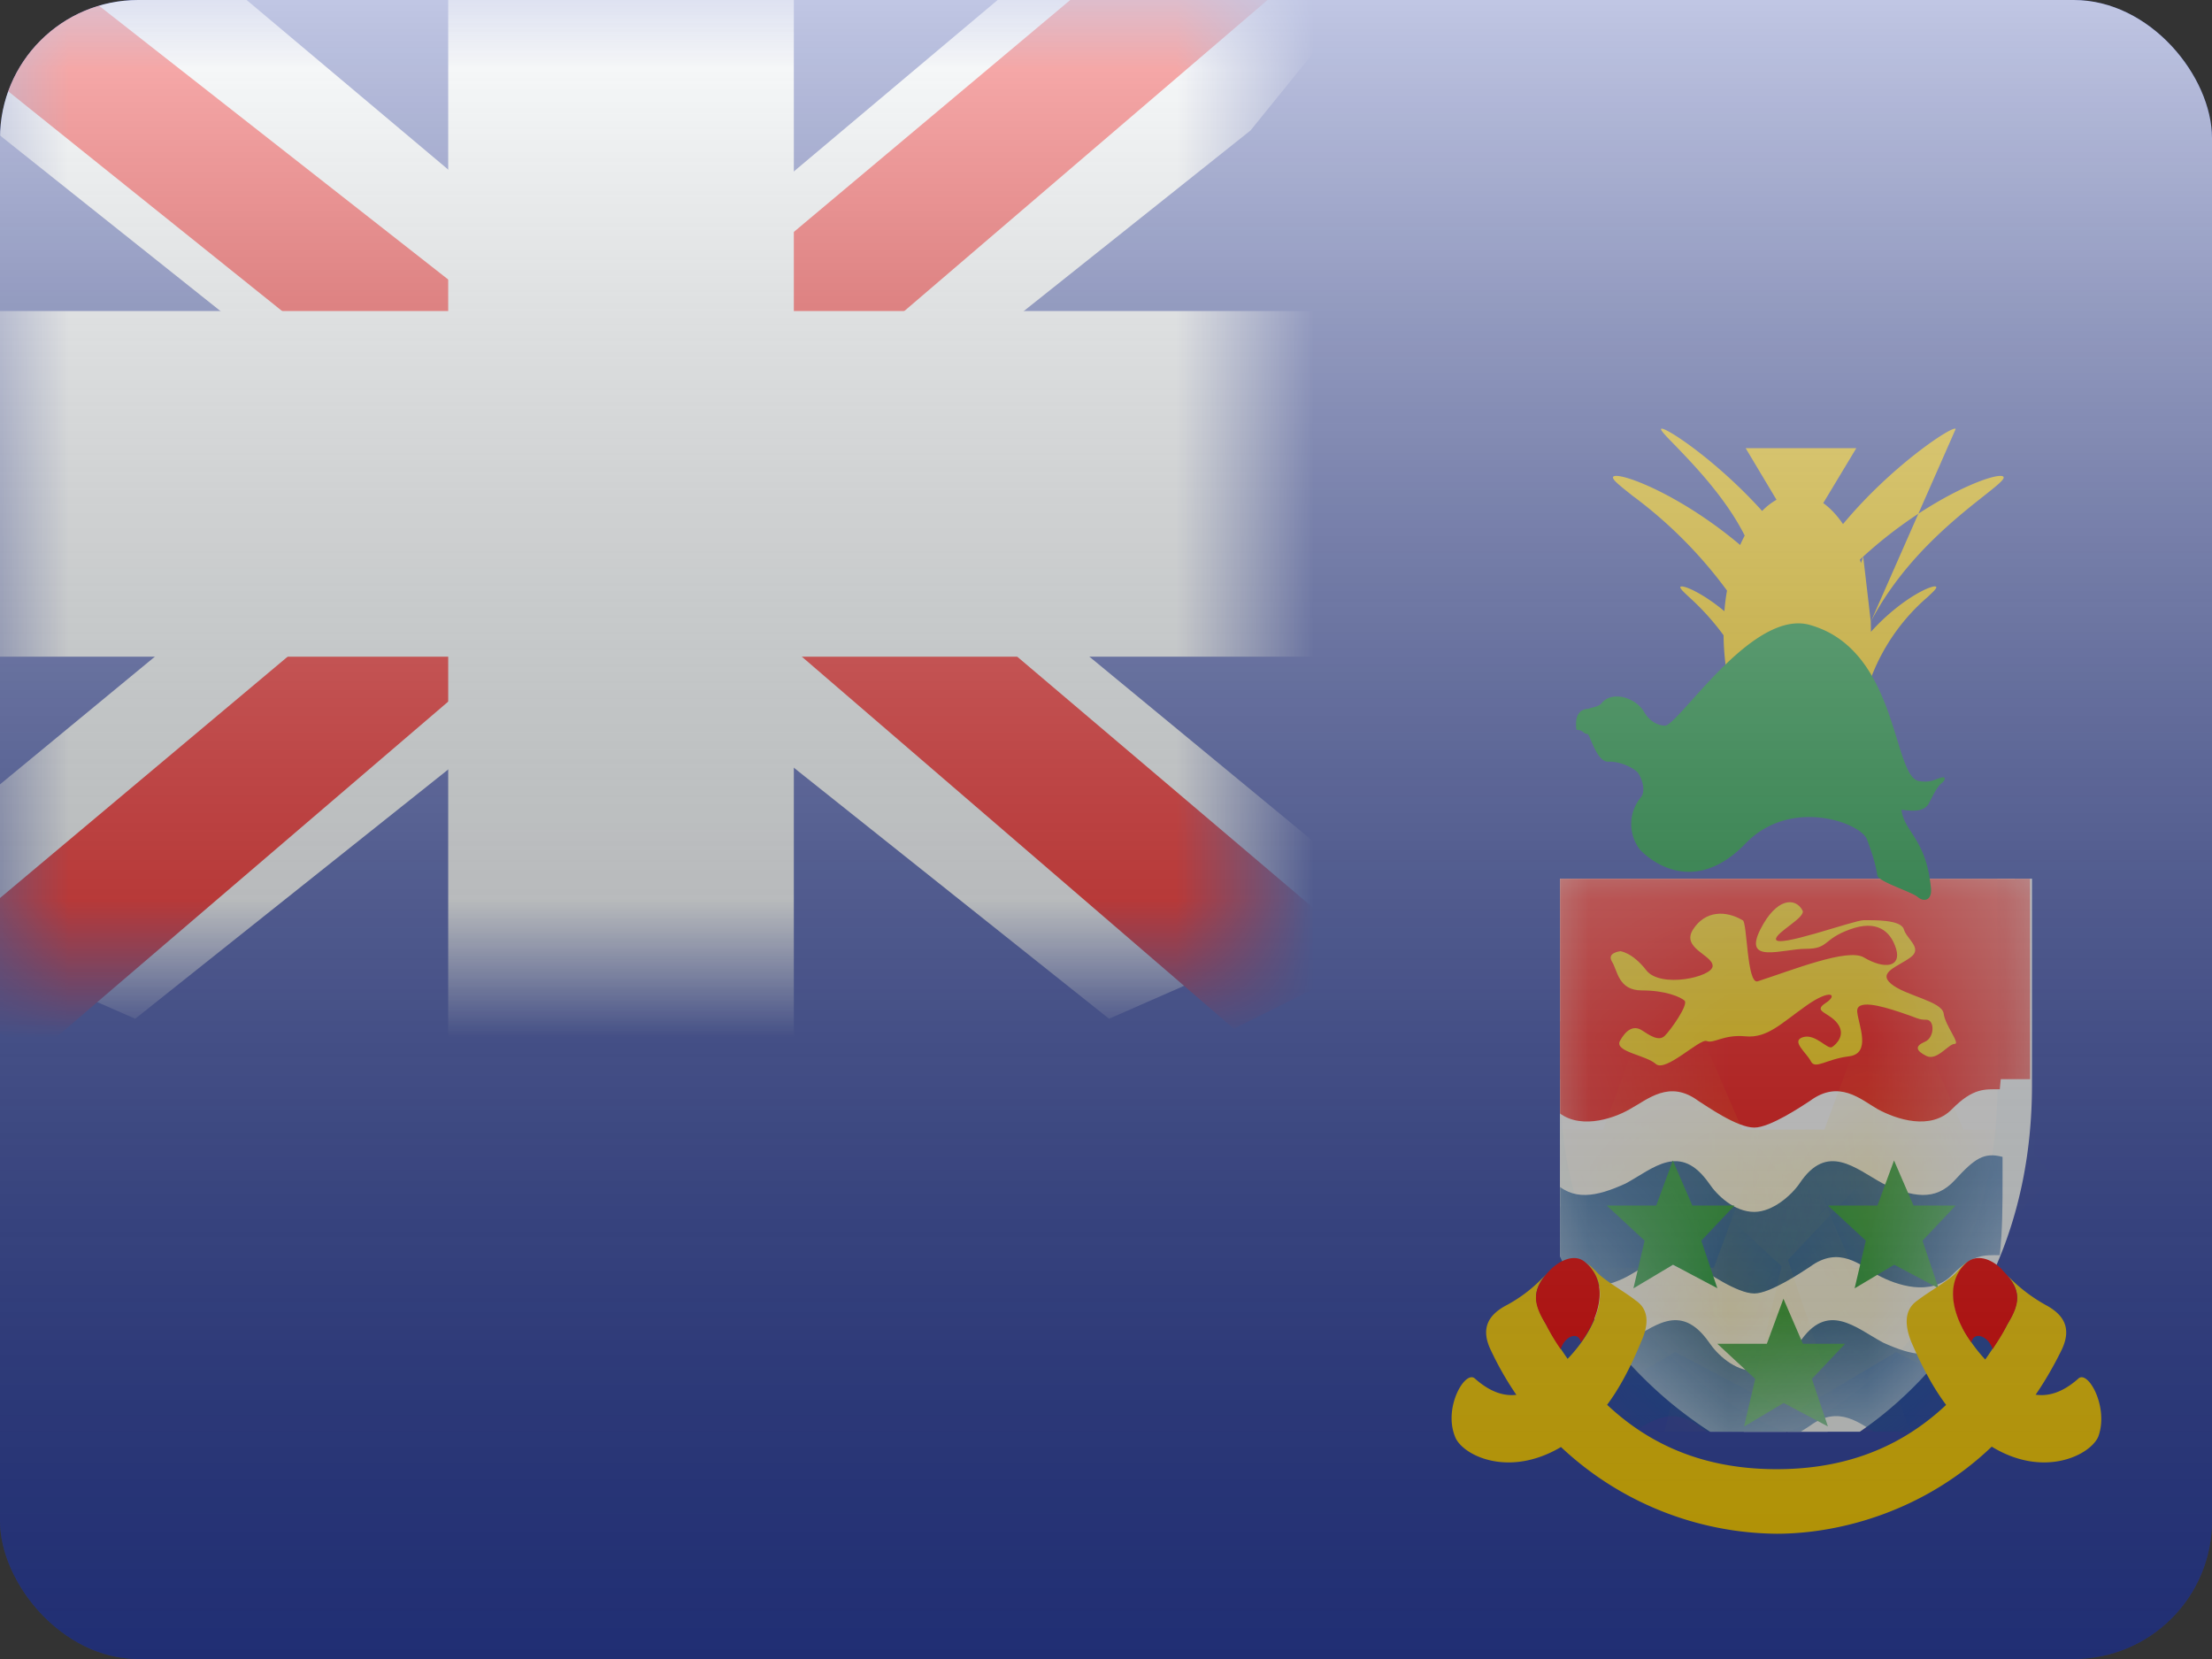 <svg fill="none" xmlns="http://www.w3.org/2000/svg" viewBox="0 0 16 12"><rect x="0" y="0" width="16" height="12" fill="#333333" stroke="none"/><g clip-path="url(#KY - Cayman Islands__a)"><g clip-path="url(#KY - Cayman Islands__b)"><path fill-rule="evenodd" clip-rule="evenodd" d="M0 0h16v12H0V0Z" fill="#2E42A5"/><g clip-path="url(#KY - Cayman Islands__c)"><path d="M11.287 6.231h-.125v1.615c0 .985.413 1.644.835 2.054.21.205.423.347.587.44a2.11 2.11 0 0 0 .272.127.37.37 0 0 0 .027.008.161.161 0 0 0 .041.006c.02 0 .037-.004.042-.006a.921.921 0 0 0 .092-.035c.05-.023.117-.057.194-.103a2.64 2.64 0 0 0 .547-.44c.393-.412.774-1.07.774-2.052V6.231h-3.285Z" fill="#fff" stroke="#F7FCFF" stroke-width=".25"/><mask id="KY - Cayman Islands__d" style="mask-type:alpha" maskUnits="userSpaceOnUse" x="11" y="6" width="4" height="5"><path d="M11.287 6.231h-.125v1.615c0 .985.413 1.644.835 2.054.21.205.423.347.587.44a2.11 2.11 0 0 0 .272.127.37.37 0 0 0 .027.008.161.161 0 0 0 .041.006c.02 0 .037-.004.042-.006a.921.921 0 0 0 .092-.035c.05-.023.117-.057.194-.103a2.64 2.64 0 0 0 .547-.44c.393-.412.774-1.07.774-2.052V6.231h-3.285Z" fill="#fff" stroke="#fff" stroke-width=".25"/></mask><g mask="url(#KY - Cayman Islands__d)"><path fill="#F50100" d="M11.084 6.106h3.6v1.7h-3.6z"/><path d="M12.69 8.156c.114 0 .345-.156.402-.193.211-.156.365-.012.49.06.134.073.384.157.537 0 .154-.156.24-.144.346-.144.02-.18.02-.362.02-.567v-.144c-.135-.036-.202.012-.346.169-.144.156-.307.12-.519.024-.201-.109-.403-.302-.604 0-.058.084-.193.205-.327.205-.144 0-.269-.12-.326-.205-.211-.302-.403-.109-.605 0-.211.096-.384.132-.528-.024-.135-.157-.202-.205-.346-.17v.145c0 .205.01.386.03.567.105 0 .181-.012.335.145.154.156.413.072.538 0 .134-.073.288-.217.499-.06.058.036.278.192.403.192Z" fill="#F50100"/><path fill-rule="evenodd" clip-rule="evenodd" d="M11.718 6.88s.087.006.19.138c.102.133.48.049.48-.031s-.23-.128-.141-.265c.088-.137.237-.137.357-.066.035 0 .03.468.11.442.248-.08.65-.242.767-.173.155.091.273.068.234-.062-.04-.13-.14-.212-.335-.14-.195.07-.15.14-.317.14-.169 0-.458.114-.33-.14.116-.23.253-.234.305-.138.027.05-.192.158-.192.208 0 .07.563-.137.635-.137.072 0 .27-.005.29.066.02.071.14.137.048.203-.09.067-.242.108-.138.193.104.085.366.124.378.213.011.088.124.22.079.22s-.127.125-.204.087c-.076-.038-.085-.071-.012-.102.073-.03.073-.16.012-.16-.06 0-.055-.01-.192-.055-.138-.046-.32-.096-.308 0 .01.095.104.3-.061.32-.165.02-.243.098-.275.035-.032-.063-.147-.147-.056-.174.09-.027.176.091.209.072.032-.02.102-.089.04-.171-.061-.082-.181-.085-.087-.147.095-.061.038-.108-.141.02-.18.127-.28.235-.438.22-.158-.015-.229.055-.28.034-.05-.02-.297.229-.368.166-.071-.064-.3-.088-.26-.166.042-.077.097-.118.16-.077.061.04.122.08.164.04.042-.04.174-.227.144-.255-.03-.027-.137-.074-.309-.074-.171 0-.175-.143-.216-.208-.04-.065.058-.075.058-.075Z" fill="#FFD100"/><path d="M12.69 9.356c.114 0 .345-.156.402-.193.211-.156.365-.012.49.06.134.073.384.157.537 0 .154-.156.24-.144.346-.144.02-.18.02-.362.02-.567v-.144c-.135-.036-.202.012-.346.169-.144.156-.307.12-.519.024-.201-.109-.403-.302-.604 0-.058.084-.193.205-.327.205-.144 0-.269-.12-.326-.205-.211-.302-.403-.109-.605 0-.211.096-.384.132-.528-.024-.135-.157-.202-.205-.346-.17v.145c0 .205.01.386.03.567.105 0 .181-.012.335.145.154.156.413.072.538 0 .134-.073.288-.217.499-.06.058.036.278.192.403.192Zm0 1.15c.114 0 .345-.156.402-.193.211-.156.365-.012.49.06.134.073.384.158.537 0 .154-.156.24-.144.346-.144.02-.18.02-.362.02-.567v-.144c-.135-.036-.202.012-.346.169-.144.156-.307.12-.519.024-.201-.109-.403-.302-.604 0-.058.084-.193.205-.327.205-.144 0-.269-.12-.326-.205-.211-.302-.403-.109-.605 0-.211.096-.384.132-.528-.024-.135-.157-.202-.205-.346-.17v.145c0 .205.01.386.03.567.105 0 .181-.012.335.145.154.156.413.072.538 0 .134-.073.288-.217.499-.06.058.036.278.192.403.192Z" fill="#0B50A0"/><mask id="KY - Cayman Islands__e" fill="#fff"><path fill-rule="evenodd" clip-rule="evenodd" d="m12.9 10.149-.285.17.081-.345-.274-.254h.358l.12-.326.141.326h.305l-.24.254.116.344-.321-.17Z"/></mask><path fill-rule="evenodd" clip-rule="evenodd" d="m12.9 10.149-.285.17.081-.345-.274-.254h.358l.12-.326.141.326h.305l-.24.254.116.344-.321-.17Z" fill="#059334"/><path d="m12.9 10.149.258-.487-.273-.143-.265.157.28.473Zm-.285.17-.536-.128-.298 1.261 1.114-.66-.28-.474Zm.081-.345.536.127.074-.313-.236-.218-.374.404Zm-.274-.254v-.55h-1.405l1.032.954.373-.404Zm.358 0v.55h.384l.132-.36-.516-.19Zm.12-.326.505-.218-.545-1.263-.476 1.291.516.19Zm.141.326-.505.218.144.332h.361v-.55Zm.305 0 .4.379.878-.928h-1.278v.55Zm-.24.254-.399-.378-.227.24.105.312.521-.174Zm.116.344-.257.487 1.214.641-.436-1.302-.521.174Zm-.602-.642-.286.17.561.945.286-.169-.56-.946Zm.53.77.082-.345-1.07-.254-.083.345 1.07.253Zm-.08-.876-.274-.253-.747.807.274.254.747-.808Zm-.648.7h.358v-1.1h-.358v1.1Zm.874-.36.12-.326-1.032-.38-.12.326 1.032.38Zm-.9-.298.14.326 1.01-.435-.14-.327-1.01.436Zm.645.659h.305v-1.1h-.305v1.1Zm-.094-.929-.24.254.799.756.24-.253-.8-.757Zm-.362.806.115.345 1.043-.35-.115-.344-1.043.35Zm.894-.316-.321-.17-.514.973.32.17.515-.973Z" fill="#FFD100" mask="url(#KY - Cayman Islands__e)"/><mask id="KY - Cayman Islands__f" fill="#fff"><path fill-rule="evenodd" clip-rule="evenodd" d="m12.1 9.149-.285.17.081-.345-.274-.254h.358l.12-.326.141.326h.305l-.24.254.116.344-.321-.17Z"/></mask><path fill-rule="evenodd" clip-rule="evenodd" d="m12.1 9.149-.285.17.081-.345-.274-.254h.358l.12-.326.141.326h.305l-.24.254.116.344-.321-.17Z" fill="#059334"/><path d="m12.1 9.149.258-.487-.273-.143-.265.157.28.473Zm-.285.17-.535-.128-.3 1.261 1.115-.66-.28-.474Zm.081-.345.535.127.075-.313-.236-.218-.374.404Zm-.274-.254v-.55h-1.405l1.032.954.373-.404Zm.358 0v.55h.384l.132-.36-.516-.19Zm.12-.326.505-.218-.545-1.263-.476 1.291.516.19Zm.141.326-.505.218.143.332h.362v-.55Zm.305 0 .4.379.878-.928h-1.278v.55Zm-.24.254-.399-.378-.227.24.105.312.521-.174Zm.116.344-.257.487 1.214.641-.436-1.302-.521.174Zm-.602-.642-.286.17.561.946.286-.17-.56-.946Zm.53.77.082-.345-1.07-.254-.082.344 1.07.254Zm-.08-.876-.274-.253-.747.807.274.254.747-.808Zm-.648.7h.358v-1.1h-.358v1.1Zm.874-.36.12-.326-1.032-.38-.12.326 1.032.38Zm-.9-.298.14.326 1.01-.435-.14-.327-1.01.436Zm.645.659h.305v-1.1h-.305v1.1Zm-.094-.929-.24.254.799.756.24-.253-.8-.757Zm-.362.806.115.345 1.043-.35-.115-.344-1.043.35Zm.894-.316-.321-.17-.514.973.32.17.515-.973Z" fill="#FFD100" mask="url(#KY - Cayman Islands__f)"/><mask id="KY - Cayman Islands__g" fill="#fff"><path fill-rule="evenodd" clip-rule="evenodd" d="m13.7 9.149-.285.17.081-.345-.274-.254h.358l.12-.326.141.326h.305l-.24.254.116.344-.321-.17Z"/></mask><path fill-rule="evenodd" clip-rule="evenodd" d="m13.7 9.149-.285.17.081-.345-.274-.254h.358l.12-.326.141.326h.305l-.24.254.116.344-.321-.17Z" fill="#059334"/><path d="m13.7 9.149.258-.487-.273-.143-.265.157.28.473Zm-.285.17-.535-.128-.3 1.261 1.115-.66-.28-.474Zm.081-.345.535.127.075-.313-.236-.218-.374.404Zm-.274-.254v-.55h-1.405l1.032.954.373-.404Zm.358 0v.55h.384l.132-.36-.516-.19Zm.12-.326.505-.218-.545-1.263-.476 1.291.516.19Zm.141.326-.505.218.143.332h.362v-.55Zm.305 0 .4.379.879-.928h-1.279v.55Zm-.24.254-.399-.378-.227.24.105.312.521-.174Zm.116.344-.257.487 1.214.641-.436-1.302-.521.174Zm-.602-.642-.286.17.561.946.286-.17-.56-.946Zm.53.77.082-.345-1.07-.254-.082.344 1.07.254Zm-.08-.876-.274-.253-.747.807.274.254.747-.808Zm-.648.7h.358v-1.1h-.358v1.1Zm.874-.36.12-.326-1.032-.38-.12.326 1.032.38Zm-.9-.298.14.326 1.01-.435-.14-.327-1.01.436Zm.645.659h.305v-1.1h-.305v1.1Zm-.094-.929-.24.254.799.756.24-.253-.8-.757Zm-.362.806.115.345 1.043-.35-.115-.344-1.043.35Zm.894-.316-.321-.17-.514.973.32.17.515-.973Z" fill="#FFD100" mask="url(#KY - Cayman Islands__g)"/></g></g><path d="M10.524 10.39c.046.13.375.303.758.082.26-.156.428-.377.59-.77.045-.099.068-.222-.04-.295-.083-.066-.221-.14-.282-.205-.031-.033-.062-.058-.085-.082a.308.308 0 0 1 .046.057c.154.197-.007.483-.176.656-.122.122-.344.425-.666.139-.069-.066-.23.205-.145.418Zm4.654 0c-.053.13-.382.303-.758.082-.26-.156-.428-.377-.597-.77-.038-.099-.06-.222.046-.295.085-.066.222-.14.284-.205a.784.784 0 0 1 .084-.082.355.355 0 0 0-.046.057c-.153.197.007.483.168.656.123.122.352.425.674.139.069-.066.222.205.145.418Z" fill="#FFD100"/><path d="M12.851 11.094c.613 0 1.554-.295 2.06-1.327.084-.172 0-.262-.1-.32a1.174 1.174 0 0 1-.306-.237c.122.131.1.221.015.369-.39.696-.926 1.048-1.669 1.048s-1.278-.352-1.669-1.048c-.084-.148-.107-.238.008-.37a1.06 1.06 0 0 1-.306.239c-.1.057-.184.147-.1.319a2.307 2.307 0 0 0 2.067 1.327Z" fill="#FFD100"/><path d="M11.435 9.71c-.016-.082-.115-.05-.146.049a1.358 1.358 0 0 1-.107-.18c-.092-.148-.107-.246.023-.385.061-.066.184-.14.268-.058.176.156.084.41-.038.574Zm2.825 0c.015-.082.122-.05.153.049.038-.058.076-.115.107-.18.092-.148.107-.246-.03-.385-.054-.066-.177-.14-.269-.058-.168.156-.084.41.039.574Z" fill="#F50100"/><path fill-rule="evenodd" clip-rule="evenodd" d="M12.492 4.272a3.232 3.232 0 0 0-.682-.685c-.087-.069-.143-.113-.143-.133 0-.058.455.096.92.488a1.1 1.1 0 0 1 .033-.068c-.137-.273-.372-.516-.505-.654-.064-.065-.104-.107-.1-.117.01-.03.392.217.731.593a.451.451 0 0 1 .104-.081l-.223-.373h.8l-.239.397c.052.037.1.089.143.152.356-.429.804-.721.815-.688l-.27.613a3.164 3.164 0 0 0-.399.31l-.024.022.008.025a.866.866 0 0 1 .016-.047l.055.471.001.073c.23-.255.473-.356.473-.322 0 .011-.026.036-.066.073a1.449 1.449 0 0 0-.405.578c-.004.012-.016.011-.031.004-.072.391-.27.672-.504.672-.29 0-.527-.436-.533-.98a1.817 1.817 0 0 0-.247-.274c-.04-.037-.066-.062-.066-.073 0-.026.146.029.319.173.004-.05.01-.1.019-.149Zm1.04.225c.234-.45.613-.748.818-.91.087-.069.143-.113.143-.133 0-.045-.276.038-.617.262l-.344.781Z" fill="#FFD100"/><path d="M11.893 5.151c-.064-.11-.239-.158-.312-.06-.027.024-.064.024-.091.036-.046 0-.105.03-.087.152.05 0 .05.03.077.03.019-.012.066.212.158.2.1 0 .19.056.209.08.027.037.064.134.018.183a.302.302 0 0 0 0 .377c.12.122.422.304.761-.048.33-.341.844-.146.88-.025.046.122.064.195.073.256.01.048.257.121.294.158.046.037.11.024.092-.085-.037-.34-.193-.39-.211-.548.091.012.156.012.192-.036.028-.049.064-.134.101-.158.028-.025.028-.05-.01-.037-.045.012-.072.037-.155.024-.195-.028-.147-.95-.792-1.13-.4-.111-.897.65-1.033.725a.056.056 0 0 1-.008.004c-.064 0-.12-.037-.156-.098Z" fill="#059334"/></g><mask id="KY - Cayman Islands__h" style="mask-type:alpha" maskUnits="userSpaceOnUse" x="0" y="0" width="9" height="7"><path fill="#fff" d="M0 0h9v7H0z"/></mask><g mask="url(#KY - Cayman Islands__h)"><path d="m-1.002 6.5 1.98.869L9.045.944l1.045-1.29-2.118-.29-3.29 2.768-2.649 1.865L-1.002 6.5Z" fill="#F7FCFF"/><path d="m-.731 7.108 1.009.505 9.436-8.08H8.298L-.731 7.109Z" fill="#F50100"/><path d="m10.002 6.5-1.98.869L-.045.944-1.09-.346l2.118-.29 3.29 2.768 2.649 1.865L10.002 6.5Z" fill="#F7FCFF"/><path d="m9.935 6.937-1.01.504-4.018-3.46-1.19-.386L-1.19-.342H.227L5.13 3.502l1.303.463 3.502 2.972Z" fill="#F50100"/><mask id="KY - Cayman Islands__i" maskUnits="userSpaceOnUse" x="-1" y="-1" width="11" height="9" fill="#000"><path fill="#fff" d="M-1-1h11v9H-1z"/><path fill-rule="evenodd" clip-rule="evenodd" d="M4.992 0h-1v3H0v1h3.992v3h1V4H9V3H4.992V0Z"/></mask><path fill-rule="evenodd" clip-rule="evenodd" d="M4.992 0h-1v3H0v1h3.992v3h1V4H9V3H4.992V0Z" fill="#F50100"/><path d="M3.992 0v-.75h-.75V0h.75Zm1 0h.75v-.75h-.75V0Zm-1 3v.75h.75V3h-.75ZM0 3v-.75h-.75V3H0Zm0 1h-.75v.75H0V4Zm3.992 0h.75v-.75h-.75V4Zm0 3h-.75v.75h.75V7Zm1 0v.75h.75V7h-.75Zm0-3v-.75h-.75V4h.75ZM9 4v.75h.75V4H9Zm0-1h.75v-.75H9V3ZM4.992 3h-.75v.75h.75V3Zm-1-2.25h1v-1.5h-1v1.5ZM4.742 3V0h-1.5v3h1.5ZM0 3.75h3.992v-1.5H0v1.5ZM.75 4V3h-1.5v1h1.5Zm3.242-.75H0v1.5h3.992v-1.5ZM4.742 7V4h-1.5v3h1.5Zm.25-.75h-1v1.5h1v-1.5ZM4.242 4v3h1.5V4h-1.5ZM9 3.25H4.992v1.5H9v-1.5ZM8.25 3v1h1.5V3h-1.5Zm-3.258.75H9v-1.5H4.992v1.5ZM4.242 0v3h1.5V0h-1.5Z" fill="#F7FCFF" mask="url(#KY - Cayman Islands__i)"/></g><path fill="url(#KY - Cayman Islands__j)" style="mix-blend-mode:overlay" d="M0 0h16v12H0z"/></g><defs><clipPath id="KY - Cayman Islands__a"><rect width="16" height="12" rx="1" fill="#fff"/></clipPath><clipPath id="KY - Cayman Islands__b"><path fill="#fff" d="M0 0h16v12H0z"/></clipPath><clipPath id="KY - Cayman Islands__c"><path fill="#fff" transform="translate(11.284 6.356)" d="M0 0h4v4H0z"/></clipPath><linearGradient id="KY - Cayman Islands__j" x1="8" y1="0" x2="8" y2="12" gradientUnits="userSpaceOnUse"><stop stop-color="#fff" stop-opacity=".7"/><stop offset="1" stop-opacity=".3"/></linearGradient></defs></svg>